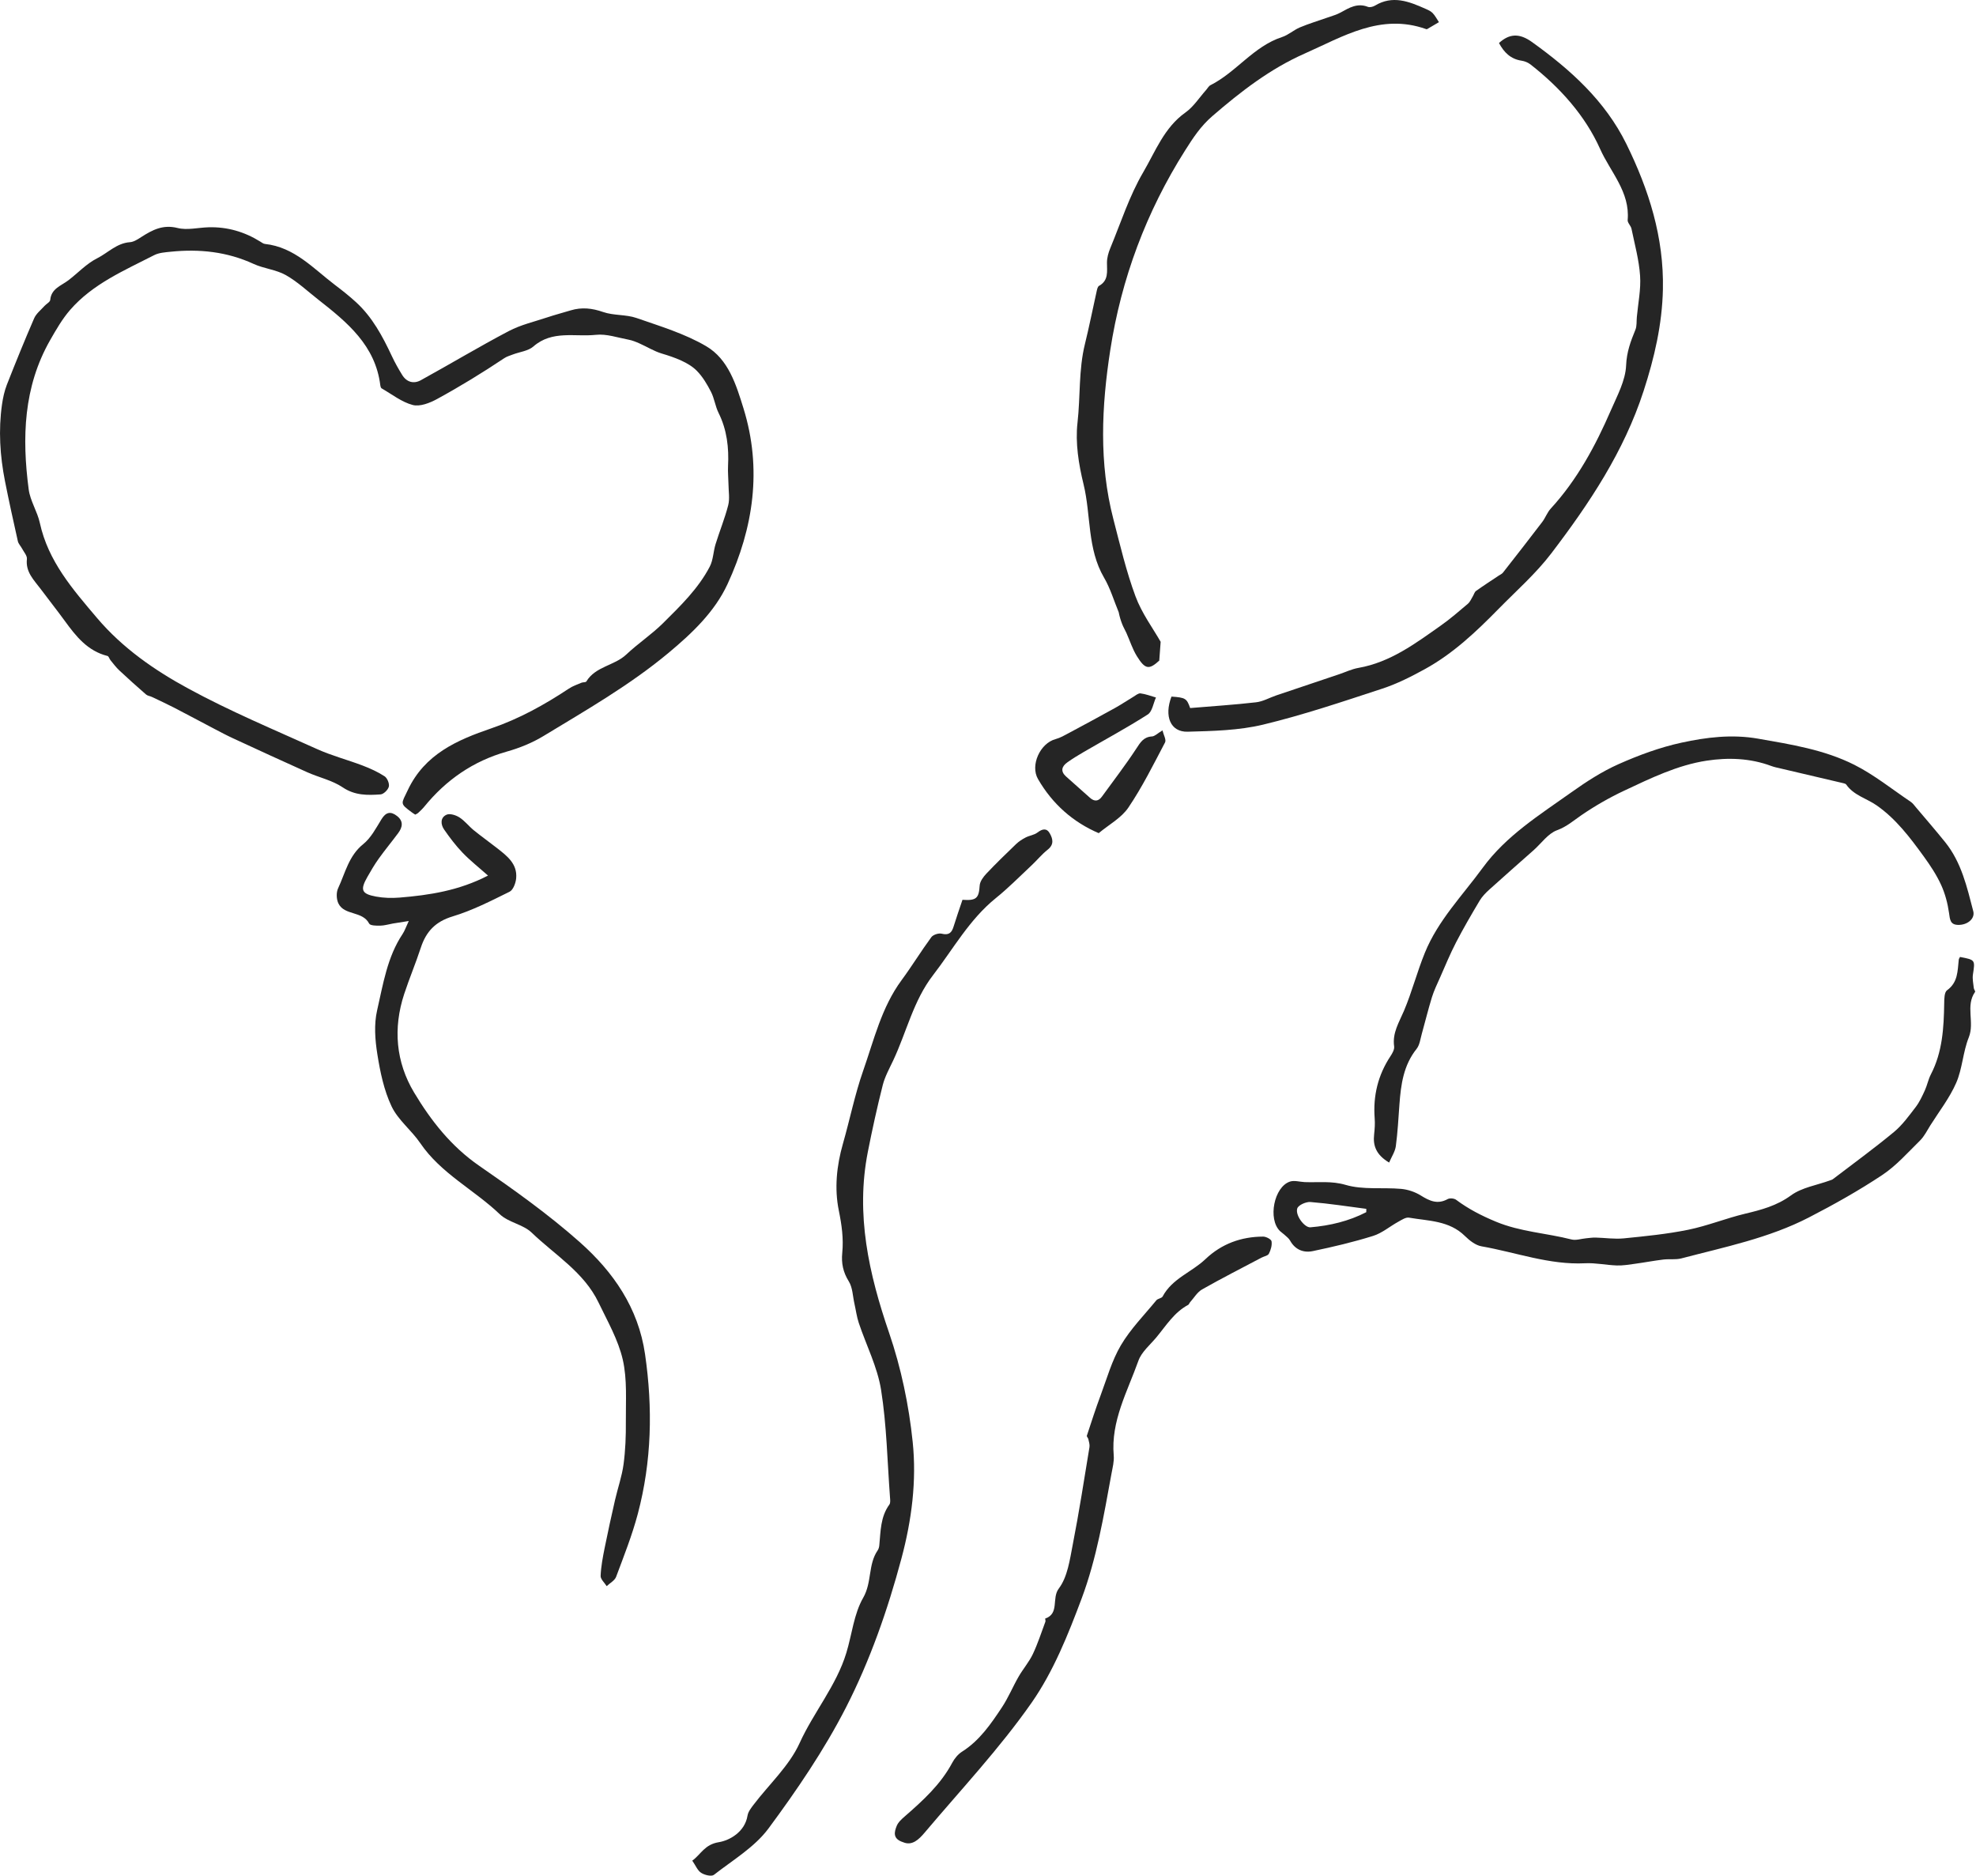<?xml version="1.0" encoding="UTF-8" standalone="no"?>
<!DOCTYPE svg PUBLIC "-//W3C//DTD SVG 1.1//EN" "http://www.w3.org/Graphics/SVG/1.1/DTD/svg11.dtd">
<svg width="100%" height="100%" viewBox="0 0 923 876" version="1.1" xmlns="http://www.w3.org/2000/svg" xmlns:xlink="http://www.w3.org/1999/xlink" xml:space="preserve" xmlns:serif="http://www.serif.com/" style="fill-rule:evenodd;clip-rule:evenodd;stroke-linejoin:round;stroke-miterlimit:2;">
    <g transform="matrix(8.333,0,0,8.333,193.97,104.77)">
        <path d="M0,33.082C-0.066,33.039 -0.134,32.999 -0.196,32.952C-0.886,32.442 -0.786,32.488 -0.419,31.708C0.534,29.688 2.341,28.903 4.271,28.243C5.825,27.712 7.248,26.923 8.612,26.018C8.824,25.878 9.072,25.792 9.309,25.692C9.398,25.653 9.555,25.677 9.591,25.618C10.105,24.77 11.163,24.738 11.83,24.108C12.485,23.49 13.25,22.985 13.889,22.352C14.863,21.385 15.863,20.419 16.508,19.184C16.704,18.807 16.706,18.334 16.836,17.916C17.062,17.186 17.354,16.476 17.543,15.738C17.636,15.372 17.562,14.963 17.558,14.573C17.553,14.233 17.516,13.893 17.533,13.554C17.586,12.516 17.474,11.516 17.001,10.566C16.816,10.194 16.767,9.755 16.577,9.386C16.362,8.966 16.111,8.542 15.784,8.209C15.323,7.74 14.554,7.46 13.816,7.24C13.384,7.111 12.988,6.859 12.57,6.675C12.373,6.588 12.168,6.503 11.958,6.464C11.35,6.351 10.722,6.128 10.129,6.192C8.953,6.318 7.676,5.922 6.622,6.845C6.331,7.1 5.858,7.146 5.471,7.293C5.307,7.355 5.133,7.406 4.989,7.501C3.765,8.318 2.51,9.087 1.22,9.791C0.814,10.013 0.26,10.229 -0.142,10.124C-0.763,9.961 -1.311,9.521 -1.886,9.192C-1.928,9.168 -1.95,9.087 -1.958,9.03C-2.232,6.783 -3.819,5.486 -5.44,4.216C-6.039,3.747 -6.602,3.214 -7.257,2.844C-7.802,2.537 -8.484,2.483 -9.061,2.218C-10.548,1.533 -12.098,1.371 -13.7,1.534C-14.018,1.567 -14.363,1.587 -14.638,1.728C-16.313,2.588 -18.077,3.333 -19.349,4.799C-19.789,5.306 -20.133,5.906 -20.469,6.494C-21.965,9.119 -22.05,11.964 -21.669,14.854C-21.585,15.496 -21.184,16.092 -21.044,16.734C-20.577,18.884 -19.198,20.457 -17.834,22.066C-16.402,23.753 -14.612,24.99 -12.72,26.018C-10.386,27.287 -7.921,28.319 -5.493,29.413C-4.676,29.781 -3.796,30.009 -2.956,30.329C-2.528,30.492 -2.103,30.684 -1.721,30.932C-1.569,31.031 -1.441,31.34 -1.481,31.511C-1.523,31.69 -1.772,31.936 -1.945,31.948C-2.675,32 -3.38,32.015 -4.066,31.554C-4.651,31.159 -5.393,31.002 -6.051,30.708C-7.448,30.083 -8.838,29.44 -10.228,28.798C-10.572,28.639 -10.908,28.46 -11.245,28.284C-12.006,27.885 -12.763,27.478 -13.526,27.083C-13.933,26.873 -14.35,26.682 -14.764,26.485C-14.87,26.435 -15.005,26.423 -15.089,26.35C-15.594,25.91 -16.094,25.464 -16.582,25.006C-16.769,24.832 -16.923,24.623 -17.086,24.425C-17.147,24.351 -17.181,24.207 -17.251,24.19C-18.364,23.914 -19.018,23.089 -19.646,22.224C-20.083,21.623 -20.548,21.041 -20.991,20.445C-21.367,19.94 -21.852,19.495 -21.769,18.758C-21.748,18.574 -21.939,18.364 -22.042,18.17C-22.116,18.029 -22.244,17.905 -22.277,17.757C-22.528,16.638 -22.775,15.518 -22.998,14.393C-23.279,12.971 -23.37,11.535 -23.165,10.094C-23.111,9.72 -23.029,9.34 -22.893,8.99C-22.402,7.741 -21.897,6.497 -21.363,5.266C-21.248,5.002 -20.986,4.8 -20.785,4.575C-20.68,4.456 -20.474,4.358 -20.462,4.236C-20.403,3.597 -19.854,3.446 -19.452,3.141C-18.91,2.73 -18.431,2.204 -17.835,1.905C-17.229,1.6 -16.735,1.052 -15.993,1C-15.771,0.985 -15.547,0.832 -15.348,0.705C-14.729,0.309 -14.139,0 -13.326,0.204C-12.785,0.34 -12.172,0.182 -11.591,0.165C-10.543,0.134 -9.58,0.413 -8.692,0.965C-8.607,1.017 -8.519,1.088 -8.426,1.098C-6.769,1.277 -5.712,2.479 -4.493,3.402C-4.092,3.705 -3.696,4.019 -3.325,4.358C-2.405,5.199 -1.832,6.275 -1.311,7.386C-1.141,7.749 -0.943,8.101 -0.732,8.442C-0.481,8.849 -0.084,8.954 0.312,8.736C1.961,7.829 3.576,6.859 5.24,5.983C5.905,5.633 6.665,5.458 7.386,5.218C7.823,5.072 8.271,4.955 8.713,4.821C9.332,4.634 9.911,4.697 10.533,4.914C11.124,5.119 11.813,5.044 12.403,5.249C13.73,5.711 15.108,6.125 16.307,6.829C17.554,7.561 17.987,8.984 18.4,10.317C19.452,13.717 18.957,17.013 17.504,20.161C16.785,21.716 15.521,22.913 14.198,24.016C12.026,25.825 9.584,27.223 7.182,28.68C6.553,29.062 5.843,29.348 5.134,29.548C3.245,30.082 1.729,31.134 0.502,32.64C0.4,32.764 0.281,32.874 0.164,32.984C0.123,33.023 0.064,33.044 0,33.082" style="fill:rgb(37,37,37);fill-rule:nonzero;"/>
    </g>
    <g transform="matrix(8.333,0,0,8.333,449.576,842.852)">
        <path d="M0,-50.718C0.787,-50.661 0.919,-50.813 0.965,-51.519C0.98,-51.749 1.166,-52 1.337,-52.182C1.877,-52.753 2.442,-53.301 3.01,-53.846C3.164,-53.993 3.353,-54.114 3.543,-54.212C3.756,-54.322 4.021,-54.348 4.204,-54.489C4.479,-54.699 4.72,-54.751 4.896,-54.438C5.066,-54.136 5.144,-53.819 4.781,-53.532C4.448,-53.269 4.175,-52.93 3.862,-52.638C3.204,-52.021 2.567,-51.376 1.867,-50.811C0.385,-49.614 -0.521,-47.957 -1.656,-46.486C-2.749,-45.069 -3.135,-43.304 -3.883,-41.715C-4.096,-41.262 -4.347,-40.813 -4.469,-40.333C-4.782,-39.096 -5.057,-37.847 -5.304,-36.594C-5.996,-33.084 -5.25,-29.768 -4.111,-26.444C-3.44,-24.485 -3.005,-22.402 -2.791,-20.34C-2.564,-18.155 -2.843,-15.958 -3.424,-13.793C-4.197,-10.907 -5.182,-8.089 -6.531,-5.452C-7.75,-3.072 -9.279,-0.827 -10.874,1.328C-11.651,2.377 -12.877,3.101 -13.934,3.927C-14.069,4.033 -14.458,3.938 -14.65,3.813C-14.852,3.682 -14.957,3.403 -15.146,3.131C-14.653,2.773 -14.459,2.225 -13.656,2.096C-13.068,2.001 -12.2,1.535 -12.049,0.608C-12.013,0.386 -11.844,0.173 -11.7,-0.016C-10.83,-1.158 -9.709,-2.182 -9.131,-3.454C-8.34,-5.194 -7.068,-6.674 -6.509,-8.517C-6.194,-9.551 -6.088,-10.696 -5.564,-11.605C-5.069,-12.468 -5.298,-13.465 -4.755,-14.256C-4.7,-14.335 -4.672,-14.442 -4.662,-14.54C-4.585,-15.328 -4.602,-16.136 -4.098,-16.825C-4.027,-16.92 -4.054,-17.1 -4.063,-17.238C-4.213,-19.246 -4.247,-21.274 -4.563,-23.256C-4.768,-24.539 -5.394,-25.753 -5.812,-27.004C-5.928,-27.351 -5.974,-27.72 -6.055,-28.079C-6.151,-28.502 -6.155,-28.986 -6.373,-29.335C-6.693,-29.848 -6.796,-30.354 -6.739,-30.929C-6.66,-31.731 -6.768,-32.5 -6.931,-33.3C-7.184,-34.539 -7.055,-35.812 -6.701,-37.048C-6.312,-38.408 -6.034,-39.805 -5.567,-41.137C-4.959,-42.87 -4.537,-44.691 -3.413,-46.215C-2.834,-47 -2.324,-47.836 -1.747,-48.622C-1.645,-48.762 -1.338,-48.862 -1.166,-48.819C-0.772,-48.721 -0.607,-48.863 -0.501,-49.209C-0.348,-49.708 -0.173,-50.199 0,-50.718" style="fill:rgb(37,37,37);fill-rule:nonzero;"/>
    </g>
    <g transform="matrix(8.333,0,0,8.333,190.934,689.409)">
        <path d="M0,-31.116C-0.422,-31.049 -0.655,-31.014 -0.888,-30.975C-1.126,-30.934 -1.361,-30.859 -1.6,-30.855C-1.812,-30.851 -2.157,-30.854 -2.219,-30.971C-2.594,-31.693 -3.607,-31.411 -3.943,-32.1C-4.058,-32.335 -4.071,-32.713 -3.962,-32.946C-3.56,-33.804 -3.369,-34.769 -2.551,-35.426C-2.117,-35.775 -1.832,-36.327 -1.53,-36.818C-1.278,-37.23 -1.006,-37.277 -0.651,-36.996C-0.286,-36.708 -0.348,-36.372 -0.591,-36.045C-0.949,-35.563 -1.333,-35.099 -1.683,-34.611C-1.916,-34.286 -2.119,-33.938 -2.317,-33.59C-2.735,-32.857 -2.653,-32.637 -1.835,-32.485C-1.407,-32.406 -0.956,-32.393 -0.521,-32.428C1.162,-32.565 2.82,-32.821 4.442,-33.662C3.928,-34.12 3.442,-34.501 3.018,-34.942C2.635,-35.341 2.297,-35.788 1.981,-36.244C1.783,-36.532 1.761,-36.914 2.12,-37.074C2.307,-37.156 2.642,-37.05 2.84,-36.922C3.14,-36.73 3.366,-36.429 3.646,-36.201C4.069,-35.857 4.516,-35.541 4.944,-35.205C5.503,-34.767 6.095,-34.326 6.021,-33.512C5.997,-33.244 5.854,-32.858 5.651,-32.757C4.612,-32.245 3.566,-31.707 2.464,-31.375C1.496,-31.084 0.973,-30.527 0.676,-29.621C0.39,-28.746 0.03,-27.896 -0.257,-27.022C-0.886,-25.105 -0.725,-23.211 0.3,-21.503C1.246,-19.925 2.379,-18.481 3.949,-17.397C5.893,-16.055 7.832,-14.676 9.594,-13.111C11.459,-11.454 12.869,-9.441 13.245,-6.838C13.683,-3.819 13.62,-0.833 12.838,2.114C12.52,3.312 12.059,4.474 11.623,5.638C11.545,5.849 11.275,5.988 11.094,6.161C10.974,5.968 10.747,5.771 10.755,5.584C10.776,5.061 10.877,4.539 10.98,4.022C11.161,3.12 11.36,2.221 11.565,1.324C11.718,0.659 11.949,0.006 12.04,-0.666C12.146,-1.456 12.176,-2.261 12.169,-3.059C12.16,-4.222 12.252,-5.422 11.996,-6.536C11.74,-7.649 11.14,-8.689 10.637,-9.736C9.818,-11.441 8.189,-12.401 6.888,-13.653C6.407,-14.116 5.584,-14.221 5.102,-14.683C3.66,-16.06 1.803,-16.963 0.646,-18.665C0.156,-19.387 -0.599,-19.96 -0.964,-20.729C-1.391,-21.63 -1.603,-22.657 -1.761,-23.653C-1.89,-24.456 -1.954,-25.329 -1.774,-26.108C-1.437,-27.573 -1.209,-29.096 -0.342,-30.394C-0.227,-30.567 -0.16,-30.773 0,-31.116" style="fill:rgb(37,37,37);fill-rule:nonzero;"/>
    </g>
    <g transform="matrix(8.333,0,0,8.333,700.187,337.25)">
        <path d="M0,-38.061C0.583,-38.59 1.14,-38.625 1.851,-38.115C4.001,-36.571 5.947,-34.827 7.141,-32.402C8.403,-29.834 9.251,-27.163 9.188,-24.251C9.146,-22.286 8.709,-20.415 8.105,-18.556C7.003,-15.16 5.058,-12.246 2.926,-9.451C2.068,-8.326 0.982,-7.371 -0.016,-6.355C-1.269,-5.078 -2.566,-3.846 -4.146,-2.977C-4.915,-2.554 -5.71,-2.15 -6.54,-1.878C-8.751,-1.153 -10.963,-0.405 -13.222,0.139C-14.586,0.467 -16.036,0.497 -17.451,0.536C-18.415,0.564 -18.782,-0.331 -18.359,-1.432C-17.579,-1.378 -17.501,-1.331 -17.312,-0.79C-16.08,-0.893 -14.844,-0.972 -13.614,-1.113C-13.229,-1.157 -12.864,-1.37 -12.487,-1.498C-11.311,-1.896 -10.133,-2.29 -8.956,-2.686C-8.598,-2.807 -8.248,-2.976 -7.881,-3.04C-6.092,-3.353 -4.689,-4.407 -3.263,-5.412C-2.731,-5.787 -2.237,-6.216 -1.741,-6.637C-1.62,-6.74 -1.555,-6.91 -1.467,-7.052C-1.405,-7.152 -1.374,-7.29 -1.287,-7.353C-0.873,-7.648 -0.445,-7.924 -0.022,-8.207C0.061,-8.262 0.163,-8.304 0.222,-8.379C0.959,-9.319 1.694,-10.26 2.418,-11.21C2.6,-11.448 2.702,-11.751 2.901,-11.968C4.383,-13.584 5.405,-15.48 6.268,-17.468C6.624,-18.288 7.091,-19.141 7.126,-19.994C7.157,-20.745 7.381,-21.346 7.646,-21.989C7.734,-22.202 7.704,-22.464 7.727,-22.704C7.797,-23.475 7.961,-24.253 7.909,-25.016C7.85,-25.902 7.607,-26.776 7.427,-27.652C7.391,-27.823 7.199,-27.986 7.213,-28.141C7.351,-29.715 6.24,-30.842 5.67,-32.12C4.83,-33.999 3.416,-35.571 1.762,-36.863C1.625,-36.969 1.439,-37.044 1.268,-37.07C0.649,-37.161 0.275,-37.543 0,-38.061" style="fill:rgb(37,37,37);fill-rule:nonzero;"/>
    </g>
    <g transform="matrix(8.333,0,0,8.333,638.191,471.889)">
        <path d="M0,11.305C0.001,11.243 0.001,11.181 0.002,11.119C-1.042,10.984 -2.082,10.821 -3.13,10.736C-3.376,10.716 -3.807,10.908 -3.868,11.095C-3.993,11.478 -3.458,12.182 -3.132,12.154C-2.036,12.061 -0.979,11.811 0,11.305M33.282,-2.998C34.145,-2.832 34.13,-2.834 34.006,-2.012C33.969,-1.767 34.029,-1.505 34.055,-1.252C34.063,-1.178 34.151,-1.076 34.127,-1.041C33.574,-0.255 34.114,0.669 33.774,1.51C33.446,2.322 33.418,3.258 33.069,4.057C32.7,4.905 32.112,5.657 31.614,6.448C31.435,6.734 31.28,7.054 31.044,7.287C30.361,7.959 29.712,8.699 28.923,9.223C27.607,10.097 26.22,10.875 24.814,11.6C22.565,12.761 20.088,13.259 17.663,13.896C17.341,13.98 16.982,13.92 16.645,13.961C16.113,14.026 15.587,14.127 15.056,14.199C14.722,14.245 14.382,14.303 14.047,14.292C13.451,14.272 12.854,14.139 12.263,14.169C10.257,14.268 8.39,13.556 6.46,13.219C6.124,13.161 5.787,12.893 5.53,12.641C4.649,11.772 3.487,11.801 2.397,11.613C2.213,11.581 1.981,11.74 1.791,11.844C1.316,12.105 0.882,12.482 0.377,12.638C-0.729,12.983 -1.861,13.25 -2.996,13.487C-3.514,13.595 -3.986,13.413 -4.271,12.897C-4.345,12.763 -4.488,12.665 -4.604,12.555C-4.678,12.487 -4.765,12.434 -4.837,12.364C-5.526,11.697 -5.174,9.882 -4.273,9.59C-4.03,9.51 -3.729,9.608 -3.454,9.62C-2.689,9.651 -1.955,9.542 -1.154,9.777C-0.182,10.063 0.915,9.908 1.954,10C2.33,10.034 2.731,10.169 3.052,10.368C3.544,10.674 3.992,10.887 4.562,10.573C4.681,10.507 4.926,10.529 5.037,10.612C5.727,11.127 6.458,11.502 7.269,11.839C8.647,12.411 10.101,12.476 11.503,12.835C11.754,12.899 12.049,12.794 12.324,12.769C12.499,12.753 12.674,12.725 12.849,12.729C13.376,12.741 13.909,12.825 14.429,12.774C15.638,12.653 16.854,12.534 18.043,12.292C19.121,12.073 20.157,11.65 21.23,11.393C22.146,11.174 23.006,10.95 23.806,10.366C24.414,9.921 25.255,9.795 25.992,9.526C26.048,9.506 26.11,9.49 26.157,9.455C27.302,8.581 28.467,7.732 29.576,6.815C30.048,6.425 30.42,5.906 30.798,5.414C31.012,5.135 31.163,4.802 31.312,4.479C31.444,4.189 31.504,3.863 31.65,3.581C32.301,2.326 32.375,0.971 32.396,-0.4C32.399,-0.651 32.403,-1.022 32.556,-1.131C33.173,-1.575 33.143,-2.218 33.212,-2.844C33.218,-2.898 33.259,-2.948 33.282,-2.998" style="fill:rgb(37,37,37);fill-rule:nonzero;"/>
    </g>
    <g transform="matrix(8.333,0,0,8.333,648.868,342.831)">
        <path d="M0,24.013C-0.725,23.58 -0.913,23.073 -0.841,22.435C-0.808,22.137 -0.786,21.832 -0.81,21.534C-0.906,20.273 -0.626,19.115 0.072,18.056C0.181,17.892 0.306,17.674 0.281,17.501C0.174,16.745 0.556,16.16 0.831,15.511C1.28,14.451 1.568,13.323 2.003,12.256C2.74,10.443 4.11,9.047 5.244,7.496C6.566,5.687 8.442,4.526 10.221,3.259C11.056,2.665 11.933,2.097 12.864,1.683C13.994,1.181 15.177,0.744 16.381,0.482C17.783,0.176 19.219,0 20.681,0.256C22.528,0.579 24.393,0.874 26.074,1.72C27.193,2.284 28.19,3.09 29.237,3.794C29.351,3.871 29.437,3.991 29.526,4.098C30.076,4.749 30.635,5.394 31.17,6.058C32.08,7.187 32.392,8.571 32.744,9.927C32.855,10.354 32.402,10.712 31.881,10.693C31.447,10.678 31.437,10.385 31.386,10.027C31.31,9.487 31.165,8.938 30.938,8.444C30.681,7.883 30.331,7.356 29.967,6.854C29.198,5.795 28.405,4.741 27.317,3.988C26.756,3.599 26.043,3.432 25.623,2.828C25.594,2.786 25.52,2.765 25.462,2.752C24.288,2.475 23.113,2.201 21.939,1.925C21.766,1.884 21.587,1.85 21.42,1.787C20.241,1.346 19.004,1.306 17.802,1.489C16.165,1.738 14.664,2.472 13.175,3.171C12.343,3.561 11.537,4.026 10.779,4.544C10.333,4.849 9.957,5.189 9.412,5.388C8.908,5.572 8.537,6.118 8.105,6.502C7.277,7.237 6.444,7.965 5.623,8.708C5.418,8.893 5.215,9.1 5.074,9.335C4.615,10.105 4.163,10.88 3.751,11.675C3.42,12.313 3.147,12.982 2.856,13.64C2.694,14.005 2.517,14.367 2.399,14.747C2.189,15.426 2.023,16.119 1.83,16.804C1.75,17.09 1.713,17.425 1.538,17.643C0.804,18.562 0.659,19.643 0.578,20.754C0.521,21.534 0.48,22.318 0.376,23.092C0.336,23.395 0.143,23.677 0,24.013" style="fill:rgb(37,37,37);fill-rule:nonzero;"/>
    </g>
    <g transform="matrix(8.333,0,0,8.333,542.146,10.734)">
        <path d="M0,34.681C-0.029,35.084 -0.05,35.348 -0.078,35.734C-0.643,36.249 -0.865,36.245 -1.334,35.483C-1.582,35.081 -1.726,34.616 -1.921,34.182C-1.993,34.02 -2.087,33.867 -2.151,33.703C-2.237,33.487 -2.304,33.264 -2.352,33.021C-2.621,32.374 -2.82,31.687 -3.172,31.087C-4.124,29.46 -3.898,27.587 -4.322,25.851C-4.596,24.734 -4.789,23.528 -4.661,22.403C-4.494,20.936 -4.603,19.444 -4.245,17.995C-4,17.001 -3.802,15.995 -3.578,14.995C-3.557,14.901 -3.524,14.772 -3.456,14.734C-2.905,14.427 -3.011,13.922 -3.009,13.427C-3.008,13.157 -2.929,12.872 -2.823,12.619C-2.231,11.19 -1.754,9.692 -0.979,8.369C-0.294,7.203 0.196,5.862 1.391,5.016C1.848,4.692 2.17,4.177 2.553,3.749C2.633,3.659 2.694,3.534 2.795,3.484C4.244,2.754 5.209,1.307 6.806,0.788C7.161,0.673 7.459,0.392 7.808,0.246C8.314,0.034 8.845,-0.124 9.363,-0.308C9.608,-0.395 9.865,-0.463 10.09,-0.588C10.569,-0.854 11.029,-1.135 11.617,-0.904C11.727,-0.861 11.907,-0.909 12.019,-0.976C13,-1.568 13.918,-1.208 14.832,-0.801C14.979,-0.736 15.139,-0.669 15.245,-0.558C15.388,-0.41 15.483,-0.219 15.599,-0.046C15.376,0.086 15.153,0.218 14.93,0.347C14.917,0.355 14.89,0.345 14.871,0.339C12.326,-0.561 10.22,0.764 8.058,1.72C6.136,2.571 4.495,3.84 2.903,5.214C2.237,5.789 1.812,6.446 1.371,7.143C-0.806,10.581 -2.206,14.332 -2.824,18.333C-3.312,21.481 -3.466,24.668 -2.649,27.81C-2.272,29.261 -1.931,30.731 -1.41,32.132C-1.056,33.088 -0.421,33.939 0,34.681" style="fill:rgb(37,37,37);fill-rule:nonzero;"/>
    </g>
    <g transform="matrix(8.333,0,0,8.333,421.858,579.322)">
        <path d="M0,33.723C-0.603,33.533 -0.493,33.144 -0.362,32.813C-0.279,32.605 -0.083,32.427 0.095,32.273C1.111,31.387 2.104,30.487 2.752,29.271C2.88,29.031 3.077,28.79 3.304,28.647C4.287,28.025 4.921,27.094 5.541,26.159C5.899,25.618 6.148,25.006 6.474,24.442C6.721,24.012 7.056,23.629 7.268,23.185C7.548,22.597 7.747,21.97 7.976,21.358C7.994,21.308 7.951,21.192 7.965,21.187C8.775,20.908 8.313,20.051 8.726,19.505C9.22,18.852 9.344,17.883 9.511,17.028C9.864,15.221 10.146,13.399 10.445,11.581C10.469,11.438 10.413,11.28 10.382,11.132C10.368,11.064 10.282,10.989 10.298,10.941C10.547,10.185 10.791,9.427 11.068,8.682C11.423,7.733 11.699,6.732 12.207,5.871C12.746,4.958 13.515,4.18 14.194,3.352C14.277,3.251 14.492,3.242 14.547,3.137C15.082,2.129 16.18,1.775 16.949,1.042C17.853,0.184 18.946,-0.212 20.179,-0.218C20.345,-0.219 20.633,-0.069 20.651,0.045C20.687,0.266 20.609,0.532 20.503,0.74C20.444,0.855 20.229,0.887 20.088,0.962C18.976,1.55 17.854,2.12 16.76,2.741C16.485,2.897 16.305,3.216 16.083,3.462C16.043,3.507 16.025,3.582 15.979,3.608C15.192,4.025 14.742,4.772 14.198,5.425C13.843,5.852 13.364,6.244 13.188,6.74C12.575,8.465 11.637,10.116 11.805,12.053C11.834,12.384 11.74,12.73 11.68,13.064C11.247,15.429 10.847,17.819 10.006,20.066C9.249,22.087 8.422,24.159 7.198,25.909C5.404,28.475 3.235,30.781 1.209,33.182C0.89,33.56 0.508,33.942 0,33.723" style="fill:rgb(37,37,37);fill-rule:nonzero;"/>
    </g>
    <g transform="matrix(8.333,0,0,8.333,543,371.69)">
        <path d="M0,-3.672C0.06,-3.421 0.222,-3.145 0.144,-2.996C-0.507,-1.759 -1.131,-0.498 -1.912,0.655C-2.308,1.24 -3.011,1.617 -3.575,2.088C-5.02,1.469 -6.171,0.452 -6.979,-0.946C-7.422,-1.714 -6.863,-2.949 -5.993,-3.182C-5.732,-3.252 -5.488,-3.394 -5.248,-3.523C-4.384,-3.985 -3.521,-4.45 -2.664,-4.925C-2.316,-5.118 -1.986,-5.342 -1.645,-5.546C-1.512,-5.625 -1.359,-5.76 -1.231,-5.745C-0.937,-5.709 -0.653,-5.596 -0.365,-5.514C-0.514,-5.189 -0.572,-4.725 -0.825,-4.563C-1.992,-3.817 -3.215,-3.158 -4.414,-2.461C-4.727,-2.28 -5.036,-2.09 -5.33,-1.881C-5.647,-1.657 -5.732,-1.382 -5.406,-1.088C-4.959,-0.685 -4.51,-0.285 -4.058,0.112C-3.815,0.325 -3.589,0.31 -3.394,0.04C-2.748,-0.851 -2.074,-1.724 -1.472,-2.643C-1.238,-2.998 -1.063,-3.305 -0.587,-3.332C-0.427,-3.341 -0.274,-3.506 0,-3.672" style="fill:rgb(37,37,37);fill-rule:nonzero;"/>
    </g>
</svg>
